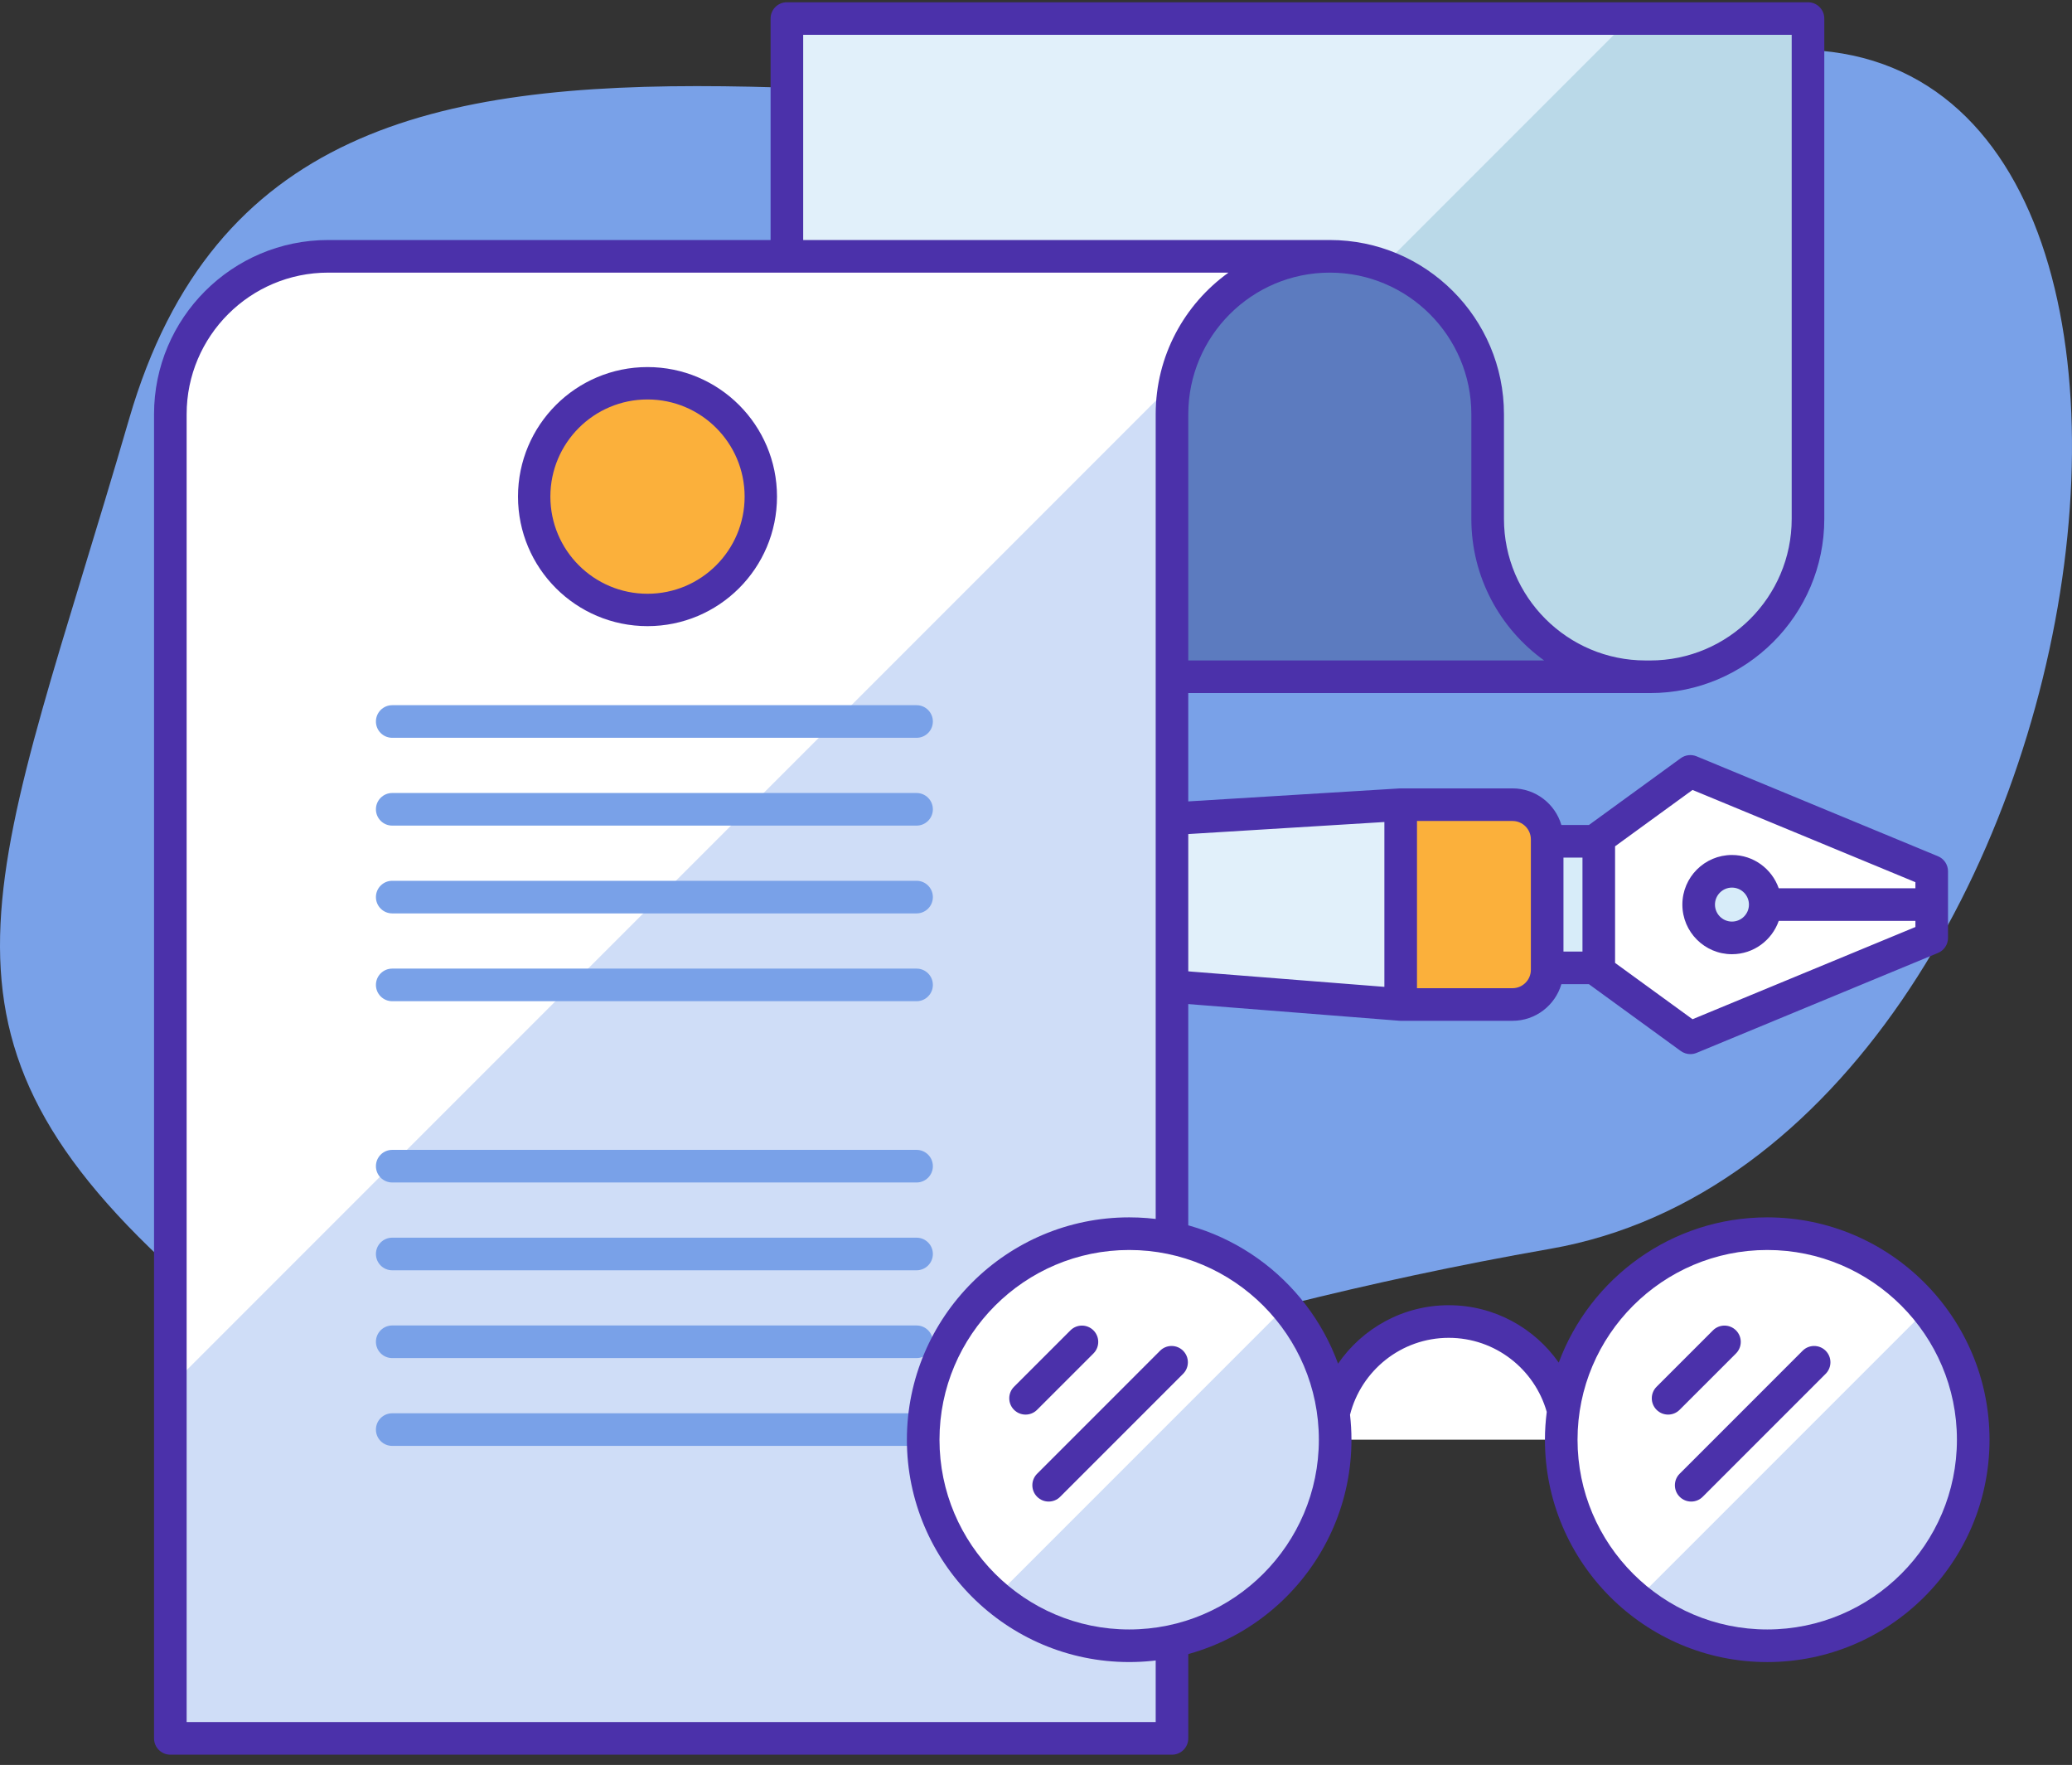 <svg xmlns="http://www.w3.org/2000/svg" xmlns:xlink="http://www.w3.org/1999/xlink" width="128" height="109" version="1.1" viewBox="0 0 128 109"><rect x="0" y="0" width="128" height="109" fill="#333333" stroke="none"/><title>577008</title><desc>Created with Sketch.</desc><g id="V3" fill="none" fill-rule="evenodd" stroke="none" stroke-width="1"><g id="-1440---Desktop---Home---V2" transform="translate(-662, -4661)"><g id="Slide-6" transform="translate(0, 3915)"><g id="Group-8" transform="translate(180, 162)"><g id="Content-Copy-5" transform="translate(375, 534)"><g id="577008" transform="translate(107, 50)"><path id="Path" fill="#79A1E8" d="M105.642,3.746 C141.196,-4.82 131.702,70.835 95.776,77.124 C48.776,85.35 37.095,102.529 10.741,78.472 C-5.917,63.267 -0.24,54.117 7.984,25.848 C18.319,-9.68 62.993,14.022 105.642,3.746 Z"/><rect id="Rectangle" width="6.17" height="7.816" x="94.653" y="51.959" fill="#D7ECF9"/><polygon id="Path" fill="#FFF" points="119.334 57.923 119.334 53.81 104.422 47.64 98.766 51.754 98.766 59.98 104.422 64.094"/><circle id="Oval" cx="106.993" cy="55.867" r="2.057" fill="#D7ECF9"/><polygon id="Path" fill="#E1F0FA" points="86.529 49.697 27.913 53.296 27.913 57.409 86.529 62.037"/><path id="Path" fill="#FBB03B" d="M95.578,59.895 L95.578,51.839 C95.578,50.656 94.619,49.697 93.436,49.697 L86.528,49.697 L86.528,62.037 L93.436,62.037 C94.619,62.037 95.578,61.078 95.578,59.895 Z"/><path id="Shape" fill="#4B31AA" fill-rule="nonzero" d="M119.719,52.88 L104.807,46.709 C104.484,46.576 104.114,46.62 103.83,46.825 L98.174,50.939 C98.168,50.943 98.164,50.948 98.158,50.952 L96.456,50.952 C96.072,49.646 94.864,48.69 93.436,48.69 L86.529,48.69 C86.518,48.69 86.508,48.693 86.497,48.693 C86.487,48.693 86.477,48.691 86.467,48.692 L27.851,52.291 C27.32,52.324 26.906,52.764 26.906,53.296 L26.906,57.41 C26.906,57.935 27.31,58.372 27.834,58.413 L86.45,63.041 C86.476,63.043 86.502,63.044 86.529,63.044 L93.436,63.044 C94.864,63.044 96.072,62.087 96.456,60.782 L98.158,60.782 C98.163,60.786 98.168,60.791 98.174,60.795 L103.83,64.909 C104.005,65.035 104.213,65.101 104.422,65.101 C104.553,65.101 104.683,65.076 104.808,65.025 L119.719,58.854 C120.095,58.699 120.341,58.331 120.341,57.924 L120.341,53.81 C120.341,53.403 120.095,53.035 119.719,52.88 Z M85.522,60.947 L28.919,56.479 L28.919,54.243 L85.522,50.767 L85.522,60.947 Z M97.759,58.767 L96.585,58.767 L96.585,52.966 L97.759,52.966 L97.759,58.767 Z M94.571,59.895 C94.571,60.52 94.062,61.03 93.436,61.03 L87.536,61.03 L87.536,50.703 L93.436,50.703 C94.062,50.703 94.571,51.213 94.571,51.839 L94.571,59.895 Z M104.558,62.947 L99.773,59.468 L99.773,52.266 L104.558,48.786 L118.326,54.483 L118.326,54.86 L109.883,54.86 C109.466,53.664 108.329,52.803 106.993,52.803 C105.304,52.803 103.93,54.178 103.93,55.867 C103.93,57.556 105.304,58.931 106.993,58.931 C108.329,58.931 109.466,58.069 109.883,56.874 L118.327,56.874 L118.327,57.251 L104.558,62.947 Z M108.043,55.867 C108.043,56.446 107.572,56.916 106.993,56.916 C106.415,56.916 105.944,56.446 105.944,55.867 C105.944,55.288 106.415,54.817 106.993,54.817 C107.572,54.817 108.043,55.288 108.043,55.867 Z"/><g id="Group" fill="#E1F0FA" transform="translate(38.75, 1)"><path id="Path" d="M0.11,40.797 C5.495,40.797 9.861,36.431 9.861,31.047 L9.861,0.146 L72.941,0.146 L72.941,31.047 C72.941,36.432 68.575,40.797 63.19,40.797 L0.11,40.797 Z"/></g><path id="Path" fill="#BAD9E8" d="M111.691,1.145 L100.708,1.145 L60.056,41.797 L101.94,41.797 C107.325,41.797 111.691,37.431 111.691,32.047 L111.691,1.145 Z"/><path id="Path" fill="#5C7BBF" d="M82.151,15.83 C87.536,15.83 91.901,20.195 91.901,25.58 L91.901,32.046 C91.901,37.431 96.267,41.796 101.651,41.796 L65.663,41.796 L65.663,15.83 L82.151,15.83"/><path id="Path" fill="#FFF" d="M72.401,107.361 L72.401,25.581 C72.401,20.195 76.766,15.83 82.151,15.83 L20.274,15.83 C14.889,15.83 10.524,20.196 10.524,25.581 L10.524,107.361 L72.401,107.361 Z"/><circle id="Oval" cx="40" cy="30.67" r="7" fill="#FBB03B" fill-rule="nonzero" stroke="#4B31AA" stroke-width="2"/><path id="Path" fill="#CFDDF7" d="M10.524,107.361 L72.401,107.361 L72.401,25.581 C72.401,24.876 72.477,24.19 72.619,23.528 L10.524,85.624 L10.524,107.361 Z"/><path id="Shape" fill="#4B31AA" fill-rule="nonzero" d="M111.691,0.139 L48.611,0.139 C48.054,0.139 47.604,0.59 47.604,1.145 L47.604,14.823 L20.274,14.823 C14.342,14.823 9.516,19.649 9.516,25.581 L9.516,107.361 C9.516,107.917 9.967,108.368 10.523,108.368 L72.4,108.368 C72.957,108.368 73.407,107.916 73.407,107.361 L73.407,42.804 L101.94,42.804 C107.872,42.804 112.698,37.978 112.698,32.047 L112.698,1.145 C112.698,0.59 112.247,0.139 111.691,0.139 Z M71.394,106.353 L11.53,106.353 L11.53,25.581 C11.53,20.759 15.453,16.837 20.274,16.837 L71.069,16.837 L75.891,16.837 C73.169,18.791 71.394,21.982 71.394,25.581 L71.394,106.353 Z M90.894,25.581 L90.894,32.046 C90.894,35.644 92.67,38.835 95.391,40.789 L73.408,40.789 L73.408,25.581 C73.408,20.759 77.33,16.837 82.151,16.837 C86.972,16.837 90.894,20.759 90.894,25.581 Z M110.684,32.047 C110.684,36.868 106.761,40.79 101.94,40.79 L101.662,40.79 C101.658,40.79 101.655,40.789 101.652,40.789 C96.831,40.789 92.909,36.867 92.909,32.046 L92.909,25.581 C92.909,19.649 88.083,14.823 82.151,14.823 L70.905,14.823 L49.618,14.823 L49.618,2.152 L110.684,2.152 L110.684,32.047 Z"/><g id="Group" fill="#79A1E8" transform="translate(23, 71)"><path id="Path" d="M33.622,2.029 L1.23,2.029 C0.673,2.029 0.223,1.578 0.223,1.022 C0.223,0.466 0.673,0.015 1.23,0.015 L33.622,0.015 C34.178,0.015 34.629,0.466 34.629,1.022 C34.629,1.579 34.178,2.029 33.622,2.029 Z"/><path id="Path" d="M33.622,7.452 L1.23,7.452 C0.673,7.452 0.223,7.001 0.223,6.445 C0.223,5.889 0.673,5.438 1.23,5.438 L33.622,5.438 C34.178,5.438 34.629,5.889 34.629,6.445 C34.629,7.001 34.178,7.452 33.622,7.452 Z"/><path id="Path" d="M33.622,12.874 L1.23,12.874 C0.673,12.874 0.223,12.423 0.223,11.867 C0.223,11.311 0.673,10.86 1.23,10.86 L33.622,10.86 C34.178,10.86 34.629,11.311 34.629,11.867 C34.629,12.424 34.178,12.874 33.622,12.874 Z"/><path id="Path" d="M33.622,18.297 L1.23,18.297 C0.673,18.297 0.223,17.846 0.223,17.29 C0.223,16.734 0.673,16.283 1.23,16.283 L33.622,16.283 C34.178,16.283 34.629,16.734 34.629,17.29 C34.629,17.846 34.178,18.297 33.622,18.297 Z"/></g><g id="Group-Copy" fill="#79A1E8" transform="translate(23, 43.537)"><path id="Path" d="M33.622,2.029 L1.23,2.029 C0.673,2.029 0.223,1.578 0.223,1.022 C0.223,0.466 0.673,0.015 1.23,0.015 L33.622,0.015 C34.178,0.015 34.629,0.466 34.629,1.022 C34.629,1.579 34.178,2.029 33.622,2.029 Z"/><path id="Path" d="M33.622,7.452 L1.23,7.452 C0.673,7.452 0.223,7.001 0.223,6.445 C0.223,5.889 0.673,5.438 1.23,5.438 L33.622,5.438 C34.178,5.438 34.629,5.889 34.629,6.445 C34.629,7.001 34.178,7.452 33.622,7.452 Z"/><path id="Path" d="M33.622,12.874 L1.23,12.874 C0.673,12.874 0.223,12.423 0.223,11.867 C0.223,11.311 0.673,10.86 1.23,10.86 L33.622,10.86 C34.178,10.86 34.629,11.311 34.629,11.867 C34.629,12.424 34.178,12.874 33.622,12.874 Z"/><path id="Path" d="M33.622,18.297 L1.23,18.297 C0.673,18.297 0.223,17.846 0.223,17.29 C0.223,16.734 0.673,16.283 1.23,16.283 L33.622,16.283 C34.178,16.283 34.629,16.734 34.629,17.29 C34.629,17.846 34.178,18.297 33.622,18.297 Z"/></g><g id="Group" fill="#FFF" transform="translate(57, 76)"><path id="Path" d="M25.201,12.915 C25.201,8.884 28.468,5.616 32.5,5.616 C36.531,5.616 39.8,8.884 39.8,12.915"/><circle id="Oval" cx="12.756" cy="12.916" r="12.725"/></g><path id="Path" fill="#CFDDF7" d="M79.446,80.672 L61.512,98.606 C63.733,100.497 66.61,101.641 69.756,101.641 C76.784,101.641 82.481,95.944 82.481,88.915 C82.481,85.77 81.338,82.892 79.446,80.672 Z"/><circle id="Oval" cx="109.173" cy="88.916" r="12.725" fill="#FFF"/><path id="Path" fill="#CFDDF7" d="M119.025,80.871 L101.128,98.767 C103.32,100.561 106.119,101.641 109.172,101.641 C116.201,101.641 121.898,95.944 121.898,88.915 C121.898,85.862 120.818,83.063 119.025,80.871 Z"/><path id="Shape" fill="#4B31AA" fill-rule="nonzero" d="M109.173,75.183 C103.274,75.183 98.234,78.922 96.293,84.153 C94.79,82.013 92.308,80.609 89.5,80.609 C86.663,80.609 84.159,82.041 82.66,84.218 C80.737,78.953 75.679,75.183 69.756,75.183 C62.184,75.183 56.024,81.344 56.024,88.915 C56.024,96.487 62.184,102.647 69.756,102.647 C77.328,102.647 83.488,96.487 83.488,88.915 C83.488,88.394 83.456,87.879 83.399,87.373 C84.088,84.647 86.562,82.623 89.499,82.623 C92.374,82.623 94.802,84.56 95.552,87.197 C95.481,87.76 95.44,88.333 95.44,88.915 C95.44,96.487 101.6,102.648 109.172,102.648 C116.745,102.648 122.905,96.487 122.905,88.915 C122.905,81.344 116.745,75.183 109.173,75.183 Z M69.756,100.634 C63.295,100.634 58.038,95.377 58.038,88.915 C58.038,82.454 63.295,77.198 69.756,77.198 C76.217,77.198 81.474,82.454 81.474,88.915 C81.474,95.377 76.217,100.634 69.756,100.634 Z M109.173,100.634 C102.712,100.634 97.454,95.377 97.454,88.915 C97.454,82.454 102.712,77.198 109.173,77.198 C115.634,77.198 120.891,82.454 120.891,88.915 C120.891,95.377 115.634,100.634 109.173,100.634 Z"/><path id="Path" fill="#4B31AA" d="M64.781,92.735 C64.524,92.735 64.266,92.637 64.07,92.44 C63.676,92.047 63.676,91.409 64.07,91.016 L71.664,83.421 C72.057,83.028 72.695,83.028 73.088,83.421 C73.481,83.815 73.481,84.452 73.088,84.846 L65.493,92.44 C65.297,92.637 65.039,92.735 64.781,92.735 Z"/><path id="Path" fill="#4B31AA" d="M63.355,87.364 C63.097,87.364 62.84,87.266 62.643,87.069 C62.25,86.676 62.25,86.038 62.643,85.645 L66.126,82.163 C66.519,81.769 67.157,81.769 67.55,82.163 C67.943,82.556 67.943,83.194 67.55,83.587 L64.067,87.069 C63.87,87.266 63.612,87.364 63.355,87.364 Z"/><path id="Path" fill="#4B31AA" d="M104.475,92.735 C104.218,92.735 103.96,92.637 103.763,92.44 C103.37,92.047 103.37,91.409 103.763,91.016 L111.358,83.421 C111.751,83.028 112.389,83.028 112.782,83.421 C113.175,83.815 113.175,84.452 112.782,84.846 L105.187,92.44 C104.991,92.637 104.733,92.735 104.475,92.735 Z"/><path id="Path" fill="#4B31AA" d="M103.049,87.364 C102.791,87.364 102.533,87.266 102.337,87.069 C101.943,86.676 101.943,86.038 102.337,85.645 L105.819,82.163 C106.212,81.769 106.85,81.769 107.243,82.163 C107.636,82.556 107.636,83.194 107.243,83.587 L103.76,87.069 C103.564,87.266 103.306,87.364 103.049,87.364 Z"/></g></g></g></g></g></g></svg>